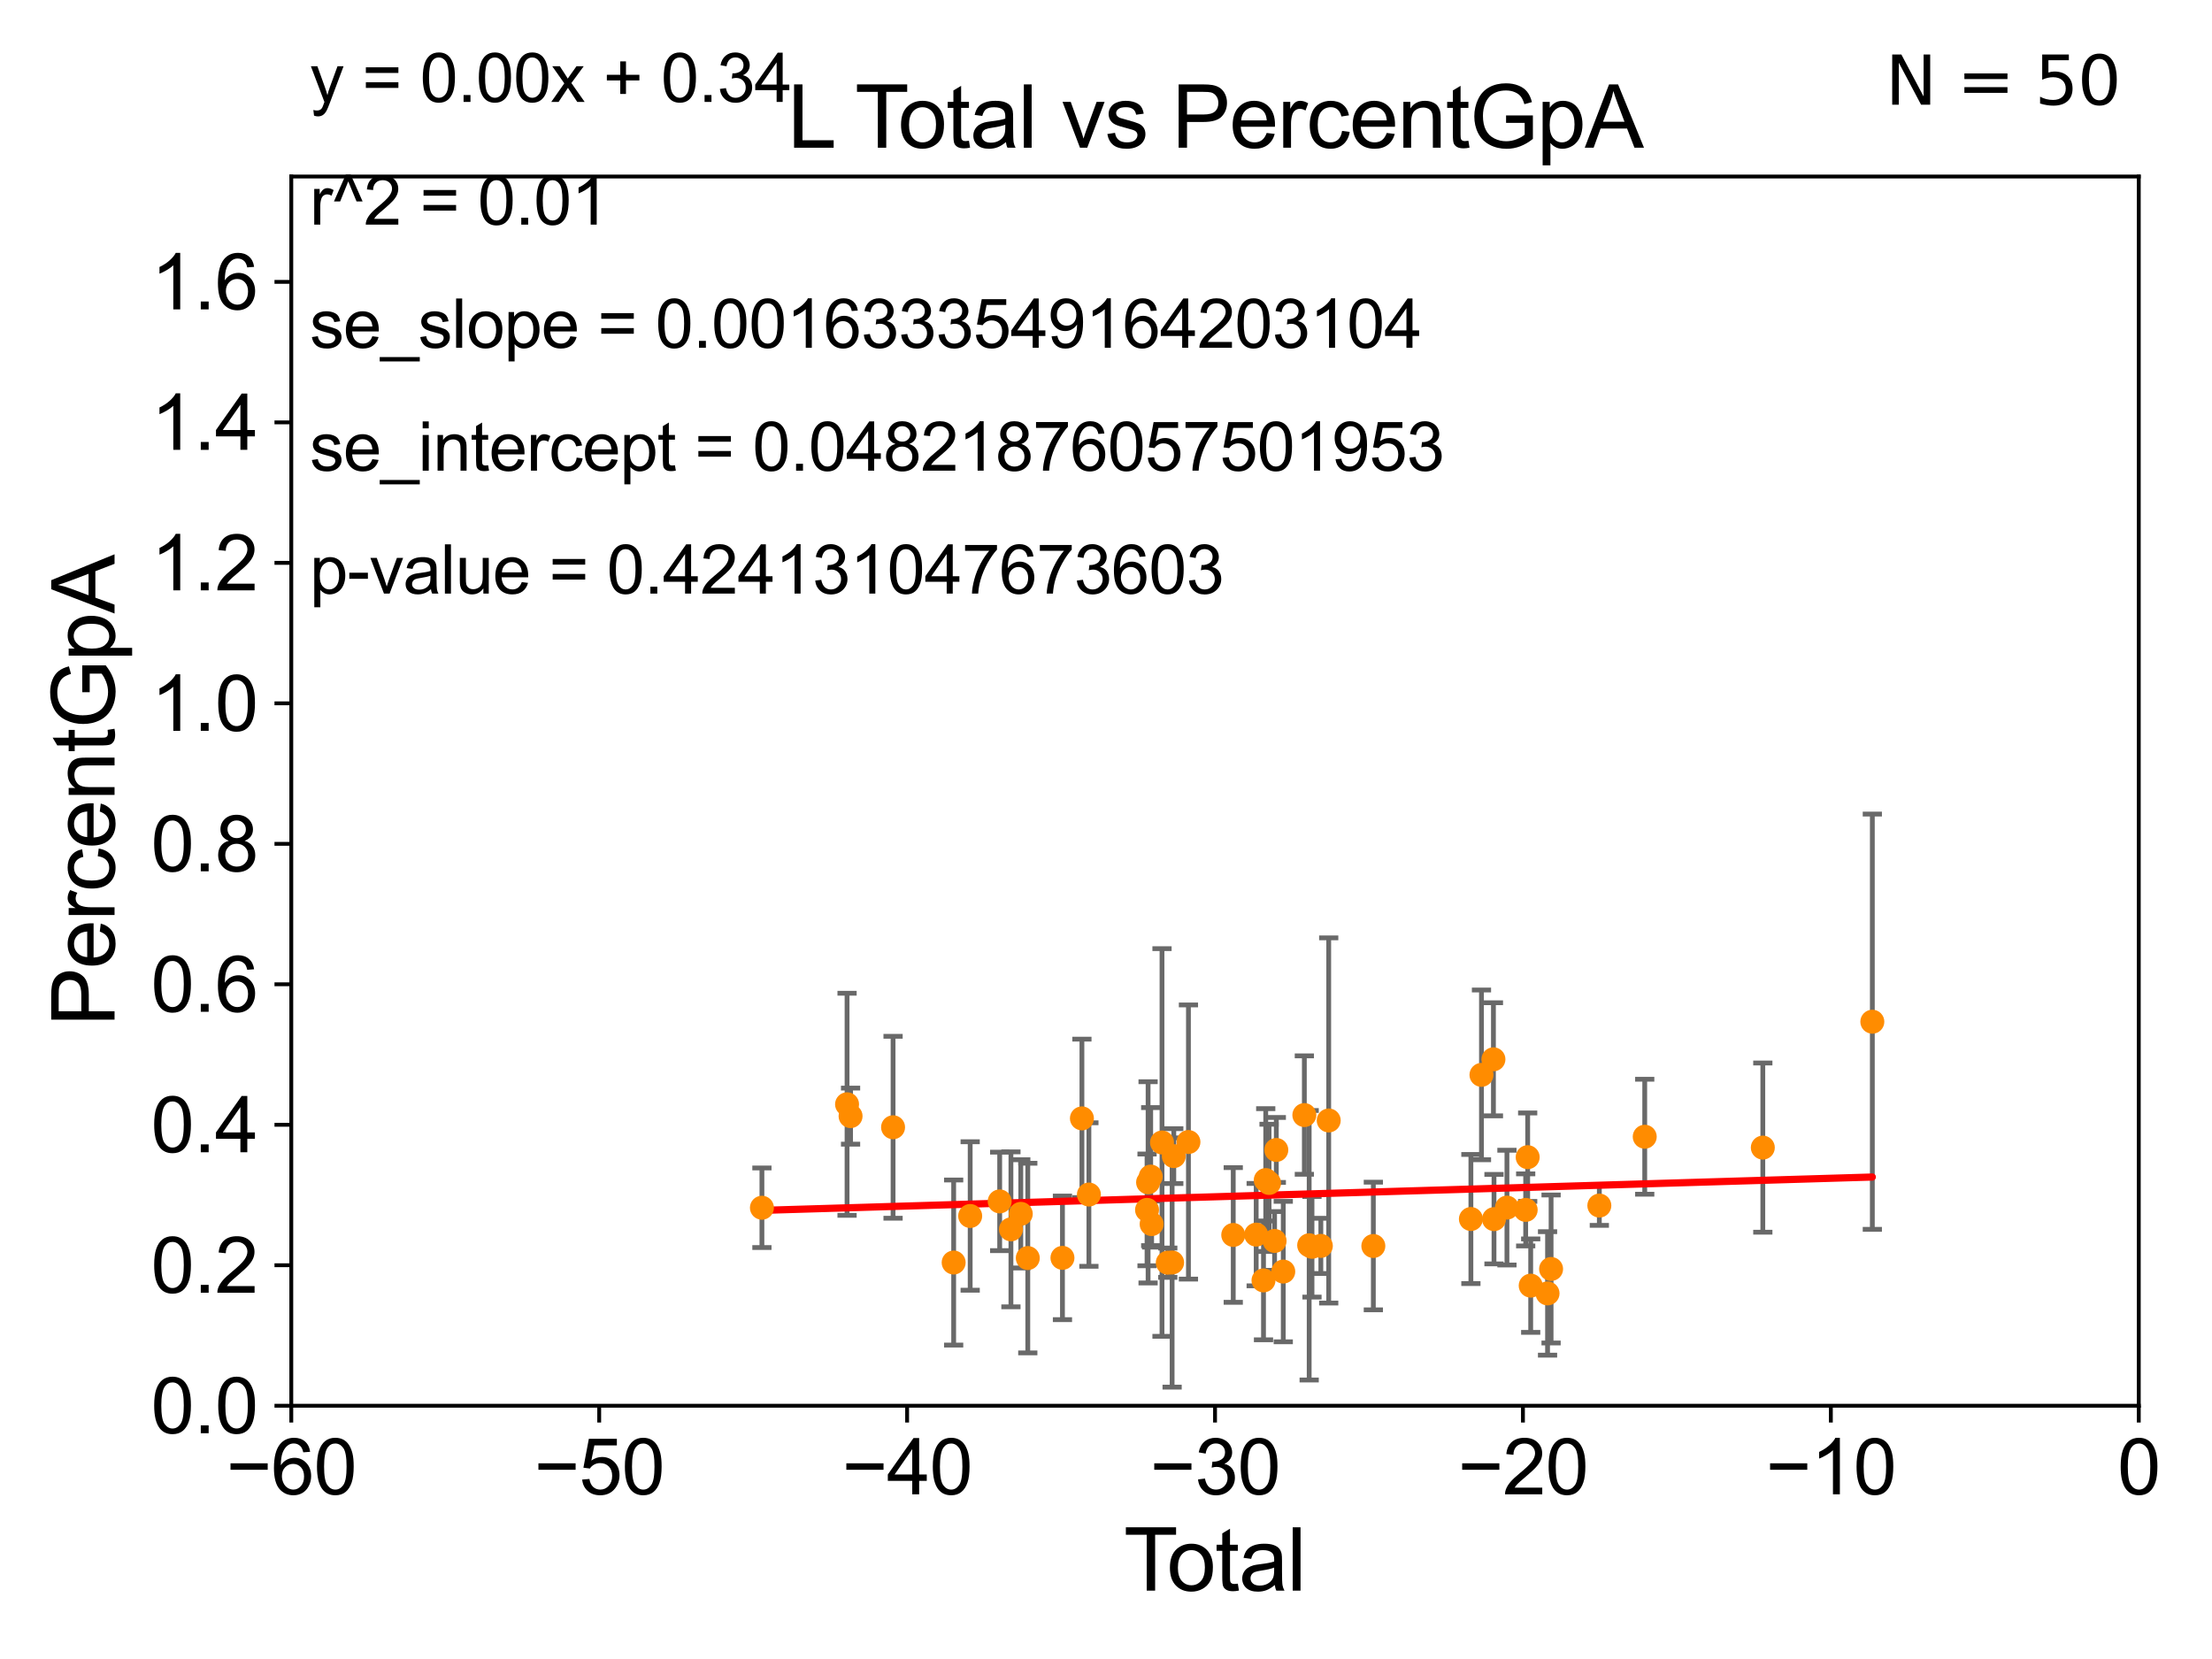 <?xml version="1.0" encoding="utf-8" standalone="no"?>
<!DOCTYPE svg PUBLIC "-//W3C//DTD SVG 1.1//EN"
  "http://www.w3.org/Graphics/SVG/1.1/DTD/svg11.dtd">
<svg xmlns:xlink="http://www.w3.org/1999/xlink" width="460.8pt" height="345.6pt" viewBox="0 0 460.8 345.6" xmlns="http://www.w3.org/2000/svg" version="1.1">
 <defs>
  <style type="text/css">*{stroke-linejoin: round; stroke-linecap: butt}</style>
 </defs>
 <g id="figure_1">
  <g id="patch_1">
   <path d="M 0 345.6 
L 460.8 345.6 
L 460.8 0 
L 0 0 
z
" style="fill: #ffffff"/>
  </g>
  <g id="axes_1">
   <g id="patch_2">
    <path d="M 60.68 292.84 
L 445.545 292.84 
L 445.545 36.775 
L 60.68 36.775 
z
" style="fill: #ffffff"/>
   </g>
   <g id="PathCollection_1">
    <defs>
     <path id="m7f536cb948" d="M 0 1.118 
C 0.297 1.118 0.581 1 0.791 0.791 
C 1 0.581 1.118 0.297 1.118 0 
C 1.118 -0.297 1 -0.581 0.791 -0.791 
C 0.581 -1 0.297 -1.118 0 -1.118 
C -0.297 -1.118 -0.581 -1 -0.791 -0.791 
C -1 -0.581 -1.118 -0.297 -1.118 0 
C -1.118 0.297 -1 0.581 -0.791 0.791 
C -0.581 1 -0.297 1.118 0 1.118 
z
" style="stroke: #ff8c00"/>
    </defs>
    <g clip-path="url(#pfec10fe29f)">
     <use xlink:href="#m7f536cb948" x="286.092" y="259.567" style="fill: #ff8c00; stroke: #ff8c00"/>
     <use xlink:href="#m7f536cb948" x="317.828" y="252.045" style="fill: #ff8c00; stroke: #ff8c00"/>
     <use xlink:href="#m7f536cb948" x="308.618" y="223.915" style="fill: #ff8c00; stroke: #ff8c00"/>
     <use xlink:href="#m7f536cb948" x="311.11" y="220.673" style="fill: #ff8c00; stroke: #ff8c00"/>
     <use xlink:href="#m7f536cb948" x="311.227" y="253.967" style="fill: #ff8c00; stroke: #ff8c00"/>
     <use xlink:href="#m7f536cb948" x="313.923" y="251.568" style="fill: #ff8c00; stroke: #ff8c00"/>
     <use xlink:href="#m7f536cb948" x="318.243" y="241.061" style="fill: #ff8c00; stroke: #ff8c00"/>
     <use xlink:href="#m7f536cb948" x="318.873" y="267.823" style="fill: #ff8c00; stroke: #ff8c00"/>
     <use xlink:href="#m7f536cb948" x="322.384" y="269.441" style="fill: #ff8c00; stroke: #ff8c00"/>
     <use xlink:href="#m7f536cb948" x="323.12" y="264.352" style="fill: #ff8c00; stroke: #ff8c00"/>
     <use xlink:href="#m7f536cb948" x="333.171" y="251.144" style="fill: #ff8c00; stroke: #ff8c00"/>
     <use xlink:href="#m7f536cb948" x="342.627" y="236.801" style="fill: #ff8c00; stroke: #ff8c00"/>
     <use xlink:href="#m7f536cb948" x="367.227" y="239.066" style="fill: #ff8c00; stroke: #ff8c00"/>
     <use xlink:href="#m7f536cb948" x="306.415" y="253.941" style="fill: #ff8c00; stroke: #ff8c00"/>
     <use xlink:href="#m7f536cb948" x="276.796" y="233.413" style="fill: #ff8c00; stroke: #ff8c00"/>
     <use xlink:href="#m7f536cb948" x="390.041" y="212.841" style="fill: #ff8c00; stroke: #ff8c00"/>
     <use xlink:href="#m7f536cb948" x="221.329" y="262.035" style="fill: #ff8c00; stroke: #ff8c00"/>
     <use xlink:href="#m7f536cb948" x="186.042" y="234.829" style="fill: #ff8c00; stroke: #ff8c00"/>
     <use xlink:href="#m7f536cb948" x="265.879" y="239.556" style="fill: #ff8c00; stroke: #ff8c00"/>
     <use xlink:href="#m7f536cb948" x="264.369" y="246.435" style="fill: #ff8c00; stroke: #ff8c00"/>
     <use xlink:href="#m7f536cb948" x="198.665" y="263.007" style="fill: #ff8c00; stroke: #ff8c00"/>
     <use xlink:href="#m7f536cb948" x="263.676" y="245.828" style="fill: #ff8c00; stroke: #ff8c00"/>
     <use xlink:href="#m7f536cb948" x="202.106" y="253.312" style="fill: #ff8c00; stroke: #ff8c00"/>
     <use xlink:href="#m7f536cb948" x="263.211" y="266.729" style="fill: #ff8c00; stroke: #ff8c00"/>
     <use xlink:href="#m7f536cb948" x="261.687" y="257.195" style="fill: #ff8c00; stroke: #ff8c00"/>
     <use xlink:href="#m7f536cb948" x="239.712" y="245.109" style="fill: #ff8c00; stroke: #ff8c00"/>
     <use xlink:href="#m7f536cb948" x="208.253" y="250.274" style="fill: #ff8c00; stroke: #ff8c00"/>
     <use xlink:href="#m7f536cb948" x="212.648" y="252.869" style="fill: #ff8c00; stroke: #ff8c00"/>
     <use xlink:href="#m7f536cb948" x="239.906" y="255" style="fill: #ff8c00; stroke: #ff8c00"/>
     <use xlink:href="#m7f536cb948" x="242.067" y="237.999" style="fill: #ff8c00; stroke: #ff8c00"/>
     <use xlink:href="#m7f536cb948" x="247.574" y="237.902" style="fill: #ff8c00; stroke: #ff8c00"/>
     <use xlink:href="#m7f536cb948" x="210.596" y="256.094" style="fill: #ff8c00; stroke: #ff8c00"/>
     <use xlink:href="#m7f536cb948" x="243.27" y="263.043" style="fill: #ff8c00; stroke: #ff8c00"/>
     <use xlink:href="#m7f536cb948" x="244.52" y="240.841" style="fill: #ff8c00; stroke: #ff8c00"/>
     <use xlink:href="#m7f536cb948" x="244.174" y="263.003" style="fill: #ff8c00; stroke: #ff8c00"/>
     <use xlink:href="#m7f536cb948" x="256.909" y="257.264" style="fill: #ff8c00; stroke: #ff8c00"/>
     <use xlink:href="#m7f536cb948" x="239.168" y="246.304" style="fill: #ff8c00; stroke: #ff8c00"/>
     <use xlink:href="#m7f536cb948" x="265.519" y="258.511" style="fill: #ff8c00; stroke: #ff8c00"/>
     <use xlink:href="#m7f536cb948" x="271.72" y="232.291" style="fill: #ff8c00; stroke: #ff8c00"/>
     <use xlink:href="#m7f536cb948" x="225.383" y="232.979" style="fill: #ff8c00; stroke: #ff8c00"/>
     <use xlink:href="#m7f536cb948" x="226.838" y="248.845" style="fill: #ff8c00; stroke: #ff8c00"/>
     <use xlink:href="#m7f536cb948" x="273.312" y="259.734" style="fill: #ff8c00; stroke: #ff8c00"/>
     <use xlink:href="#m7f536cb948" x="176.457" y="230.042" style="fill: #ff8c00; stroke: #ff8c00"/>
     <use xlink:href="#m7f536cb948" x="238.95" y="252.041" style="fill: #ff8c00; stroke: #ff8c00"/>
     <use xlink:href="#m7f536cb948" x="272.725" y="259.41" style="fill: #ff8c00; stroke: #ff8c00"/>
     <use xlink:href="#m7f536cb948" x="158.722" y="251.594" style="fill: #ff8c00; stroke: #ff8c00"/>
     <use xlink:href="#m7f536cb948" x="177.19" y="232.508" style="fill: #ff8c00; stroke: #ff8c00"/>
     <use xlink:href="#m7f536cb948" x="275.156" y="259.543" style="fill: #ff8c00; stroke: #ff8c00"/>
     <use xlink:href="#m7f536cb948" x="267.327" y="264.89" style="fill: #ff8c00; stroke: #ff8c00"/>
     <use xlink:href="#m7f536cb948" x="214.108" y="262.075" style="fill: #ff8c00; stroke: #ff8c00"/>
    </g>
   </g>
   <g id="matplotlib.axis_1">
    <g id="xtick_1">
     <g id="line2d_1">
      <defs>
       <path id="m68ec81856e" d="M 0 0 
L 0 3.5 
" style="stroke: #000000; stroke-width: 0.8"/>
      </defs>
      <g>
       <use xlink:href="#m68ec81856e" x="60.68" y="292.84" style="stroke: #000000; stroke-width: 0.8"/>
      </g>
     </g>
     <g id="text_1">
      <!-- −60 -->
      <g transform="translate(47.11 311.293)scale(0.16 -0.16)">
       <defs>
        <path id="ArialMT-2212" d="M 3381 1997 
L 356 1997 
L 356 2522 
L 3381 2522 
L 3381 1997 
z
" transform="scale(0.016)"/>
        <path id="ArialMT-36" d="M 3184 3459 
L 2625 3416 
Q 2550 3747 2413 3897 
Q 2184 4138 1850 4138 
Q 1581 4138 1378 3988 
Q 1113 3794 959 3422 
Q 806 3050 800 2363 
Q 1003 2672 1297 2822 
Q 1591 2972 1913 2972 
Q 2475 2972 2870 2558 
Q 3266 2144 3266 1488 
Q 3266 1056 3080 686 
Q 2894 316 2569 119 
Q 2244 -78 1831 -78 
Q 1128 -78 684 439 
Q 241 956 241 2144 
Q 241 3472 731 4075 
Q 1159 4600 1884 4600 
Q 2425 4600 2770 4297 
Q 3116 3994 3184 3459 
z
M 888 1484 
Q 888 1194 1011 928 
Q 1134 663 1356 523 
Q 1578 384 1822 384 
Q 2178 384 2434 671 
Q 2691 959 2691 1453 
Q 2691 1928 2437 2201 
Q 2184 2475 1800 2475 
Q 1419 2475 1153 2201 
Q 888 1928 888 1484 
z
" transform="scale(0.016)"/>
        <path id="ArialMT-30" d="M 266 2259 
Q 266 3072 433 3567 
Q 600 4063 929 4331 
Q 1259 4600 1759 4600 
Q 2128 4600 2406 4451 
Q 2684 4303 2865 4023 
Q 3047 3744 3150 3342 
Q 3253 2941 3253 2259 
Q 3253 1453 3087 958 
Q 2922 463 2592 192 
Q 2263 -78 1759 -78 
Q 1097 -78 719 397 
Q 266 969 266 2259 
z
M 844 2259 
Q 844 1131 1108 757 
Q 1372 384 1759 384 
Q 2147 384 2411 759 
Q 2675 1134 2675 2259 
Q 2675 3391 2411 3762 
Q 2147 4134 1753 4134 
Q 1366 4134 1134 3806 
Q 844 3388 844 2259 
z
" transform="scale(0.016)"/>
       </defs>
       <use xlink:href="#ArialMT-2212"/>
       <use xlink:href="#ArialMT-36" x="58.398"/>
       <use xlink:href="#ArialMT-30" x="114.014"/>
      </g>
     </g>
    </g>
    <g id="xtick_2">
     <g id="line2d_2">
      <g>
       <use xlink:href="#m68ec81856e" x="124.824" y="292.84" style="stroke: #000000; stroke-width: 0.8"/>
      </g>
     </g>
     <g id="text_2">
      <!-- −50 -->
      <g transform="translate(111.254 311.293)scale(0.16 -0.16)">
       <defs>
        <path id="ArialMT-35" d="M 266 1200 
L 856 1250 
Q 922 819 1161 601 
Q 1400 384 1738 384 
Q 2144 384 2425 690 
Q 2706 997 2706 1503 
Q 2706 1984 2436 2262 
Q 2166 2541 1728 2541 
Q 1456 2541 1237 2417 
Q 1019 2294 894 2097 
L 366 2166 
L 809 4519 
L 3088 4519 
L 3088 3981 
L 1259 3981 
L 1013 2750 
Q 1425 3038 1878 3038 
Q 2478 3038 2890 2622 
Q 3303 2206 3303 1553 
Q 3303 931 2941 478 
Q 2500 -78 1738 -78 
Q 1113 -78 717 272 
Q 322 622 266 1200 
z
" transform="scale(0.016)"/>
       </defs>
       <use xlink:href="#ArialMT-2212"/>
       <use xlink:href="#ArialMT-35" x="58.398"/>
       <use xlink:href="#ArialMT-30" x="114.014"/>
      </g>
     </g>
    </g>
    <g id="xtick_3">
     <g id="line2d_3">
      <g>
       <use xlink:href="#m68ec81856e" x="188.968" y="292.84" style="stroke: #000000; stroke-width: 0.8"/>
      </g>
     </g>
     <g id="text_3">
      <!-- −40 -->
      <g transform="translate(175.398 311.293)scale(0.16 -0.16)">
       <defs>
        <path id="ArialMT-34" d="M 2069 0 
L 2069 1097 
L 81 1097 
L 81 1613 
L 2172 4581 
L 2631 4581 
L 2631 1613 
L 3250 1613 
L 3250 1097 
L 2631 1097 
L 2631 0 
L 2069 0 
z
M 2069 1613 
L 2069 3678 
L 634 1613 
L 2069 1613 
z
" transform="scale(0.016)"/>
       </defs>
       <use xlink:href="#ArialMT-2212"/>
       <use xlink:href="#ArialMT-34" x="58.398"/>
       <use xlink:href="#ArialMT-30" x="114.014"/>
      </g>
     </g>
    </g>
    <g id="xtick_4">
     <g id="line2d_4">
      <g>
       <use xlink:href="#m68ec81856e" x="253.113" y="292.84" style="stroke: #000000; stroke-width: 0.8"/>
      </g>
     </g>
     <g id="text_4">
      <!-- −30 -->
      <g transform="translate(239.542 311.293)scale(0.16 -0.16)">
       <defs>
        <path id="ArialMT-33" d="M 269 1209 
L 831 1284 
Q 928 806 1161 595 
Q 1394 384 1728 384 
Q 2125 384 2398 659 
Q 2672 934 2672 1341 
Q 2672 1728 2419 1979 
Q 2166 2231 1775 2231 
Q 1616 2231 1378 2169 
L 1441 2663 
Q 1497 2656 1531 2656 
Q 1891 2656 2178 2843 
Q 2466 3031 2466 3422 
Q 2466 3731 2256 3934 
Q 2047 4138 1716 4138 
Q 1388 4138 1169 3931 
Q 950 3725 888 3313 
L 325 3413 
Q 428 3978 793 4289 
Q 1159 4600 1703 4600 
Q 2078 4600 2393 4439 
Q 2709 4278 2876 4000 
Q 3044 3722 3044 3409 
Q 3044 3113 2884 2869 
Q 2725 2625 2413 2481 
Q 2819 2388 3044 2092 
Q 3269 1797 3269 1353 
Q 3269 753 2831 336 
Q 2394 -81 1725 -81 
Q 1122 -81 723 278 
Q 325 638 269 1209 
z
" transform="scale(0.016)"/>
       </defs>
       <use xlink:href="#ArialMT-2212"/>
       <use xlink:href="#ArialMT-33" x="58.398"/>
       <use xlink:href="#ArialMT-30" x="114.014"/>
      </g>
     </g>
    </g>
    <g id="xtick_5">
     <g id="line2d_5">
      <g>
       <use xlink:href="#m68ec81856e" x="317.257" y="292.84" style="stroke: #000000; stroke-width: 0.8"/>
      </g>
     </g>
     <g id="text_5">
      <!-- −20 -->
      <g transform="translate(303.687 311.293)scale(0.16 -0.16)">
       <defs>
        <path id="ArialMT-32" d="M 3222 541 
L 3222 0 
L 194 0 
Q 188 203 259 391 
Q 375 700 629 1000 
Q 884 1300 1366 1694 
Q 2113 2306 2375 2664 
Q 2638 3022 2638 3341 
Q 2638 3675 2398 3904 
Q 2159 4134 1775 4134 
Q 1369 4134 1125 3890 
Q 881 3647 878 3216 
L 300 3275 
Q 359 3922 746 4261 
Q 1134 4600 1788 4600 
Q 2447 4600 2831 4234 
Q 3216 3869 3216 3328 
Q 3216 3053 3103 2787 
Q 2991 2522 2730 2228 
Q 2469 1934 1863 1422 
Q 1356 997 1212 845 
Q 1069 694 975 541 
L 3222 541 
z
" transform="scale(0.016)"/>
       </defs>
       <use xlink:href="#ArialMT-2212"/>
       <use xlink:href="#ArialMT-32" x="58.398"/>
       <use xlink:href="#ArialMT-30" x="114.014"/>
      </g>
     </g>
    </g>
    <g id="xtick_6">
     <g id="line2d_6">
      <g>
       <use xlink:href="#m68ec81856e" x="381.401" y="292.84" style="stroke: #000000; stroke-width: 0.8"/>
      </g>
     </g>
     <g id="text_6">
      <!-- −10 -->
      <g transform="translate(367.831 311.293)scale(0.16 -0.16)">
       <defs>
        <path id="ArialMT-31" d="M 2384 0 
L 1822 0 
L 1822 3584 
Q 1619 3391 1289 3197 
Q 959 3003 697 2906 
L 697 3450 
Q 1169 3672 1522 3987 
Q 1875 4303 2022 4600 
L 2384 4600 
L 2384 0 
z
" transform="scale(0.016)"/>
       </defs>
       <use xlink:href="#ArialMT-2212"/>
       <use xlink:href="#ArialMT-31" x="58.398"/>
       <use xlink:href="#ArialMT-30" x="114.014"/>
      </g>
     </g>
    </g>
    <g id="xtick_7">
     <g id="line2d_7">
      <g>
       <use xlink:href="#m68ec81856e" x="445.545" y="292.84" style="stroke: #000000; stroke-width: 0.8"/>
      </g>
     </g>
     <g id="text_7">
      <!-- 0 -->
      <g transform="translate(441.096 311.293)scale(0.16 -0.16)">
       <use xlink:href="#ArialMT-30"/>
      </g>
     </g>
    </g>
    <g id="text_8">
     <!-- Total -->
     <g transform="translate(234.107 331.357)scale(0.18 -0.18)">
      <defs>
       <path id="ArialMT-54" d="M 1659 0 
L 1659 4041 
L 150 4041 
L 150 4581 
L 3781 4581 
L 3781 4041 
L 2266 4041 
L 2266 0 
L 1659 0 
z
" transform="scale(0.016)"/>
       <path id="ArialMT-6f" d="M 213 1659 
Q 213 2581 725 3025 
Q 1153 3394 1769 3394 
Q 2453 3394 2887 2945 
Q 3322 2497 3322 1706 
Q 3322 1066 3130 698 
Q 2938 331 2570 128 
Q 2203 -75 1769 -75 
Q 1072 -75 642 372 
Q 213 819 213 1659 
z
M 791 1659 
Q 791 1022 1069 705 
Q 1347 388 1769 388 
Q 2188 388 2466 706 
Q 2744 1025 2744 1678 
Q 2744 2294 2464 2611 
Q 2184 2928 1769 2928 
Q 1347 2928 1069 2612 
Q 791 2297 791 1659 
z
" transform="scale(0.016)"/>
       <path id="ArialMT-74" d="M 1650 503 
L 1731 6 
Q 1494 -44 1306 -44 
Q 1000 -44 831 53 
Q 663 150 594 308 
Q 525 466 525 972 
L 525 2881 
L 113 2881 
L 113 3319 
L 525 3319 
L 525 4141 
L 1084 4478 
L 1084 3319 
L 1650 3319 
L 1650 2881 
L 1084 2881 
L 1084 941 
Q 1084 700 1114 631 
Q 1144 563 1211 522 
Q 1278 481 1403 481 
Q 1497 481 1650 503 
z
" transform="scale(0.016)"/>
       <path id="ArialMT-61" d="M 2588 409 
Q 2275 144 1986 34 
Q 1697 -75 1366 -75 
Q 819 -75 525 192 
Q 231 459 231 875 
Q 231 1119 342 1320 
Q 453 1522 633 1644 
Q 813 1766 1038 1828 
Q 1203 1872 1538 1913 
Q 2219 1994 2541 2106 
Q 2544 2222 2544 2253 
Q 2544 2597 2384 2738 
Q 2169 2928 1744 2928 
Q 1347 2928 1158 2789 
Q 969 2650 878 2297 
L 328 2372 
Q 403 2725 575 2942 
Q 747 3159 1072 3276 
Q 1397 3394 1825 3394 
Q 2250 3394 2515 3294 
Q 2781 3194 2906 3042 
Q 3031 2891 3081 2659 
Q 3109 2516 3109 2141 
L 3109 1391 
Q 3109 606 3145 398 
Q 3181 191 3288 0 
L 2700 0 
Q 2613 175 2588 409 
z
M 2541 1666 
Q 2234 1541 1622 1453 
Q 1275 1403 1131 1340 
Q 988 1278 909 1158 
Q 831 1038 831 891 
Q 831 666 1001 516 
Q 1172 366 1500 366 
Q 1825 366 2078 508 
Q 2331 650 2450 897 
Q 2541 1088 2541 1459 
L 2541 1666 
z
" transform="scale(0.016)"/>
       <path id="ArialMT-6c" d="M 409 0 
L 409 4581 
L 972 4581 
L 972 0 
L 409 0 
z
" transform="scale(0.016)"/>
      </defs>
      <use xlink:href="#ArialMT-54"/>
      <use xlink:href="#ArialMT-6f" x="49.959"/>
      <use xlink:href="#ArialMT-74" x="105.574"/>
      <use xlink:href="#ArialMT-61" x="133.357"/>
      <use xlink:href="#ArialMT-6c" x="188.973"/>
     </g>
    </g>
   </g>
   <g id="matplotlib.axis_2">
    <g id="ytick_1">
     <g id="line2d_8">
      <defs>
       <path id="m4b02471bf9" d="M 0 0 
L -3.5 0 
" style="stroke: #000000; stroke-width: 0.8"/>
      </defs>
      <g>
       <use xlink:href="#m4b02471bf9" x="60.68" y="292.84" style="stroke: #000000; stroke-width: 0.8"/>
      </g>
     </g>
     <g id="text_9">
      <!-- 0.0 -->
      <g transform="translate(31.44 298.566)scale(0.16 -0.16)">
       <defs>
        <path id="ArialMT-2e" d="M 581 0 
L 581 641 
L 1222 641 
L 1222 0 
L 581 0 
z
" transform="scale(0.016)"/>
       </defs>
       <use xlink:href="#ArialMT-30"/>
       <use xlink:href="#ArialMT-2e" x="55.615"/>
       <use xlink:href="#ArialMT-30" x="83.398"/>
      </g>
     </g>
    </g>
    <g id="ytick_2">
     <g id="line2d_9">
      <g>
       <use xlink:href="#m4b02471bf9" x="60.68" y="263.575" style="stroke: #000000; stroke-width: 0.8"/>
      </g>
     </g>
     <g id="text_10">
      <!-- 0.2 -->
      <g transform="translate(31.44 269.302)scale(0.16 -0.16)">
       <use xlink:href="#ArialMT-30"/>
       <use xlink:href="#ArialMT-2e" x="55.615"/>
       <use xlink:href="#ArialMT-32" x="83.398"/>
      </g>
     </g>
    </g>
    <g id="ytick_3">
     <g id="line2d_10">
      <g>
       <use xlink:href="#m4b02471bf9" x="60.68" y="234.311" style="stroke: #000000; stroke-width: 0.8"/>
      </g>
     </g>
     <g id="text_11">
      <!-- 0.4 -->
      <g transform="translate(31.44 240.037)scale(0.16 -0.16)">
       <use xlink:href="#ArialMT-30"/>
       <use xlink:href="#ArialMT-2e" x="55.615"/>
       <use xlink:href="#ArialMT-34" x="83.398"/>
      </g>
     </g>
    </g>
    <g id="ytick_4">
     <g id="line2d_11">
      <g>
       <use xlink:href="#m4b02471bf9" x="60.68" y="205.046" style="stroke: #000000; stroke-width: 0.8"/>
      </g>
     </g>
     <g id="text_12">
      <!-- 0.6 -->
      <g transform="translate(31.44 210.772)scale(0.16 -0.16)">
       <use xlink:href="#ArialMT-30"/>
       <use xlink:href="#ArialMT-2e" x="55.615"/>
       <use xlink:href="#ArialMT-36" x="83.398"/>
      </g>
     </g>
    </g>
    <g id="ytick_5">
     <g id="line2d_12">
      <g>
       <use xlink:href="#m4b02471bf9" x="60.68" y="175.782" style="stroke: #000000; stroke-width: 0.8"/>
      </g>
     </g>
     <g id="text_13">
      <!-- 0.8 -->
      <g transform="translate(31.44 181.508)scale(0.16 -0.16)">
       <defs>
        <path id="ArialMT-38" d="M 1131 2484 
Q 781 2613 612 2850 
Q 444 3088 444 3419 
Q 444 3919 803 4259 
Q 1163 4600 1759 4600 
Q 2359 4600 2725 4251 
Q 3091 3903 3091 3403 
Q 3091 3084 2923 2848 
Q 2756 2613 2416 2484 
Q 2838 2347 3058 2040 
Q 3278 1734 3278 1309 
Q 3278 722 2862 322 
Q 2447 -78 1769 -78 
Q 1091 -78 675 323 
Q 259 725 259 1325 
Q 259 1772 486 2073 
Q 713 2375 1131 2484 
z
M 1019 3438 
Q 1019 3113 1228 2906 
Q 1438 2700 1772 2700 
Q 2097 2700 2305 2904 
Q 2513 3109 2513 3406 
Q 2513 3716 2298 3927 
Q 2084 4138 1766 4138 
Q 1444 4138 1231 3931 
Q 1019 3725 1019 3438 
z
M 838 1322 
Q 838 1081 952 856 
Q 1066 631 1291 507 
Q 1516 384 1775 384 
Q 2178 384 2440 643 
Q 2703 903 2703 1303 
Q 2703 1709 2433 1975 
Q 2163 2241 1756 2241 
Q 1359 2241 1098 1978 
Q 838 1716 838 1322 
z
" transform="scale(0.016)"/>
       </defs>
       <use xlink:href="#ArialMT-30"/>
       <use xlink:href="#ArialMT-2e" x="55.615"/>
       <use xlink:href="#ArialMT-38" x="83.398"/>
      </g>
     </g>
    </g>
    <g id="ytick_6">
     <g id="line2d_13">
      <g>
       <use xlink:href="#m4b02471bf9" x="60.68" y="146.517" style="stroke: #000000; stroke-width: 0.8"/>
      </g>
     </g>
     <g id="text_14">
      <!-- 1.0 -->
      <g transform="translate(31.44 152.243)scale(0.16 -0.16)">
       <use xlink:href="#ArialMT-31"/>
       <use xlink:href="#ArialMT-2e" x="55.615"/>
       <use xlink:href="#ArialMT-30" x="83.398"/>
      </g>
     </g>
    </g>
    <g id="ytick_7">
     <g id="line2d_14">
      <g>
       <use xlink:href="#m4b02471bf9" x="60.68" y="117.252" style="stroke: #000000; stroke-width: 0.8"/>
      </g>
     </g>
     <g id="text_15">
      <!-- 1.2 -->
      <g transform="translate(31.44 122.979)scale(0.16 -0.16)">
       <use xlink:href="#ArialMT-31"/>
       <use xlink:href="#ArialMT-2e" x="55.615"/>
       <use xlink:href="#ArialMT-32" x="83.398"/>
      </g>
     </g>
    </g>
    <g id="ytick_8">
     <g id="line2d_15">
      <g>
       <use xlink:href="#m4b02471bf9" x="60.68" y="87.988" style="stroke: #000000; stroke-width: 0.8"/>
      </g>
     </g>
     <g id="text_16">
      <!-- 1.4 -->
      <g transform="translate(31.44 93.714)scale(0.16 -0.16)">
       <use xlink:href="#ArialMT-31"/>
       <use xlink:href="#ArialMT-2e" x="55.615"/>
       <use xlink:href="#ArialMT-34" x="83.398"/>
      </g>
     </g>
    </g>
    <g id="ytick_9">
     <g id="line2d_16">
      <g>
       <use xlink:href="#m4b02471bf9" x="60.68" y="58.723" style="stroke: #000000; stroke-width: 0.8"/>
      </g>
     </g>
     <g id="text_17">
      <!-- 1.6 -->
      <g transform="translate(31.44 64.45)scale(0.16 -0.16)">
       <use xlink:href="#ArialMT-31"/>
       <use xlink:href="#ArialMT-2e" x="55.615"/>
       <use xlink:href="#ArialMT-36" x="83.398"/>
      </g>
     </g>
    </g>
    <g id="text_18">
     <!-- PercentGpA -->
     <g transform="translate(23.863 213.831)rotate(-90)scale(0.18 -0.18)">
      <defs>
       <path id="ArialMT-50" d="M 494 0 
L 494 4581 
L 2222 4581 
Q 2678 4581 2919 4538 
Q 3256 4481 3484 4323 
Q 3713 4166 3852 3881 
Q 3991 3597 3991 3256 
Q 3991 2672 3619 2267 
Q 3247 1863 2275 1863 
L 1100 1863 
L 1100 0 
L 494 0 
z
M 1100 2403 
L 2284 2403 
Q 2872 2403 3119 2622 
Q 3366 2841 3366 3238 
Q 3366 3525 3220 3729 
Q 3075 3934 2838 4000 
Q 2684 4041 2272 4041 
L 1100 4041 
L 1100 2403 
z
" transform="scale(0.016)"/>
       <path id="ArialMT-65" d="M 2694 1069 
L 3275 997 
Q 3138 488 2766 206 
Q 2394 -75 1816 -75 
Q 1088 -75 661 373 
Q 234 822 234 1631 
Q 234 2469 665 2931 
Q 1097 3394 1784 3394 
Q 2450 3394 2872 2941 
Q 3294 2488 3294 1666 
Q 3294 1616 3291 1516 
L 816 1516 
Q 847 969 1125 678 
Q 1403 388 1819 388 
Q 2128 388 2347 550 
Q 2566 713 2694 1069 
z
M 847 1978 
L 2700 1978 
Q 2663 2397 2488 2606 
Q 2219 2931 1791 2931 
Q 1403 2931 1139 2672 
Q 875 2413 847 1978 
z
" transform="scale(0.016)"/>
       <path id="ArialMT-72" d="M 416 0 
L 416 3319 
L 922 3319 
L 922 2816 
Q 1116 3169 1280 3281 
Q 1444 3394 1641 3394 
Q 1925 3394 2219 3213 
L 2025 2691 
Q 1819 2813 1613 2813 
Q 1428 2813 1281 2702 
Q 1134 2591 1072 2394 
Q 978 2094 978 1738 
L 978 0 
L 416 0 
z
" transform="scale(0.016)"/>
       <path id="ArialMT-63" d="M 2588 1216 
L 3141 1144 
Q 3050 572 2676 248 
Q 2303 -75 1759 -75 
Q 1078 -75 664 370 
Q 250 816 250 1647 
Q 250 2184 428 2587 
Q 606 2991 970 3192 
Q 1334 3394 1763 3394 
Q 2303 3394 2647 3120 
Q 2991 2847 3088 2344 
L 2541 2259 
Q 2463 2594 2264 2762 
Q 2066 2931 1784 2931 
Q 1359 2931 1093 2626 
Q 828 2322 828 1663 
Q 828 994 1084 691 
Q 1341 388 1753 388 
Q 2084 388 2306 591 
Q 2528 794 2588 1216 
z
" transform="scale(0.016)"/>
       <path id="ArialMT-6e" d="M 422 0 
L 422 3319 
L 928 3319 
L 928 2847 
Q 1294 3394 1984 3394 
Q 2284 3394 2536 3286 
Q 2788 3178 2913 3003 
Q 3038 2828 3088 2588 
Q 3119 2431 3119 2041 
L 3119 0 
L 2556 0 
L 2556 2019 
Q 2556 2363 2490 2533 
Q 2425 2703 2258 2804 
Q 2091 2906 1866 2906 
Q 1506 2906 1245 2678 
Q 984 2450 984 1813 
L 984 0 
L 422 0 
z
" transform="scale(0.016)"/>
       <path id="ArialMT-47" d="M 2638 1797 
L 2638 2334 
L 4578 2338 
L 4578 638 
Q 4131 281 3656 101 
Q 3181 -78 2681 -78 
Q 2006 -78 1454 211 
Q 903 500 622 1047 
Q 341 1594 341 2269 
Q 341 2938 620 3517 
Q 900 4097 1425 4378 
Q 1950 4659 2634 4659 
Q 3131 4659 3532 4498 
Q 3934 4338 4162 4050 
Q 4391 3763 4509 3300 
L 3963 3150 
Q 3859 3500 3706 3700 
Q 3553 3900 3268 4020 
Q 2984 4141 2638 4141 
Q 2222 4141 1919 4014 
Q 1616 3888 1430 3681 
Q 1244 3475 1141 3228 
Q 966 2803 966 2306 
Q 966 1694 1177 1281 
Q 1388 869 1791 669 
Q 2194 469 2647 469 
Q 3041 469 3416 620 
Q 3791 772 3984 944 
L 3984 1797 
L 2638 1797 
z
" transform="scale(0.016)"/>
       <path id="ArialMT-70" d="M 422 -1272 
L 422 3319 
L 934 3319 
L 934 2888 
Q 1116 3141 1344 3267 
Q 1572 3394 1897 3394 
Q 2322 3394 2647 3175 
Q 2972 2956 3137 2557 
Q 3303 2159 3303 1684 
Q 3303 1175 3120 767 
Q 2938 359 2589 142 
Q 2241 -75 1856 -75 
Q 1575 -75 1351 44 
Q 1128 163 984 344 
L 984 -1272 
L 422 -1272 
z
M 931 1641 
Q 931 1000 1190 694 
Q 1450 388 1819 388 
Q 2194 388 2461 705 
Q 2728 1022 2728 1688 
Q 2728 2322 2467 2637 
Q 2206 2953 1844 2953 
Q 1484 2953 1207 2617 
Q 931 2281 931 1641 
z
" transform="scale(0.016)"/>
       <path id="ArialMT-41" d="M -9 0 
L 1750 4581 
L 2403 4581 
L 4278 0 
L 3588 0 
L 3053 1388 
L 1138 1388 
L 634 0 
L -9 0 
z
M 1313 1881 
L 2866 1881 
L 2388 3150 
Q 2169 3728 2063 4100 
Q 1975 3659 1816 3225 
L 1313 1881 
z
" transform="scale(0.016)"/>
      </defs>
      <use xlink:href="#ArialMT-50"/>
      <use xlink:href="#ArialMT-65" x="66.699"/>
      <use xlink:href="#ArialMT-72" x="122.314"/>
      <use xlink:href="#ArialMT-63" x="155.615"/>
      <use xlink:href="#ArialMT-65" x="205.615"/>
      <use xlink:href="#ArialMT-6e" x="261.23"/>
      <use xlink:href="#ArialMT-74" x="316.846"/>
      <use xlink:href="#ArialMT-47" x="344.629"/>
      <use xlink:href="#ArialMT-70" x="422.412"/>
      <use xlink:href="#ArialMT-41" x="478.027"/>
     </g>
    </g>
   </g>
   <g id="LineCollection_1">
    <path d="M 286.092 272.864 
L 286.092 246.271 
" clip-path="url(#pfec10fe29f)" style="fill: none; stroke: #696969"/>
    <path d="M 317.828 259.556 
L 317.828 244.534 
" clip-path="url(#pfec10fe29f)" style="fill: none; stroke: #696969"/>
    <path d="M 308.618 241.594 
L 308.618 206.236 
" clip-path="url(#pfec10fe29f)" style="fill: none; stroke: #696969"/>
    <path d="M 311.11 232.452 
L 311.11 208.893 
" clip-path="url(#pfec10fe29f)" style="fill: none; stroke: #696969"/>
    <path d="M 311.227 263.286 
L 311.227 244.648 
" clip-path="url(#pfec10fe29f)" style="fill: none; stroke: #696969"/>
    <path d="M 313.923 263.519 
L 313.923 239.616 
" clip-path="url(#pfec10fe29f)" style="fill: none; stroke: #696969"/>
    <path d="M 318.243 250.273 
L 318.243 231.849 
" clip-path="url(#pfec10fe29f)" style="fill: none; stroke: #696969"/>
    <path d="M 318.873 277.554 
L 318.873 258.093 
" clip-path="url(#pfec10fe29f)" style="fill: none; stroke: #696969"/>
    <path d="M 322.384 282.303 
L 322.384 256.578 
" clip-path="url(#pfec10fe29f)" style="fill: none; stroke: #696969"/>
    <path d="M 323.12 279.767 
L 323.12 248.938 
" clip-path="url(#pfec10fe29f)" style="fill: none; stroke: #696969"/>
    <path d="M 333.171 255.268 
L 333.171 247.021 
" clip-path="url(#pfec10fe29f)" style="fill: none; stroke: #696969"/>
    <path d="M 342.627 248.777 
L 342.627 224.825 
" clip-path="url(#pfec10fe29f)" style="fill: none; stroke: #696969"/>
    <path d="M 367.227 256.69 
L 367.227 221.441 
" clip-path="url(#pfec10fe29f)" style="fill: none; stroke: #696969"/>
    <path d="M 306.415 267.385 
L 306.415 240.497 
" clip-path="url(#pfec10fe29f)" style="fill: none; stroke: #696969"/>
    <path d="M 276.796 271.451 
L 276.796 195.376 
" clip-path="url(#pfec10fe29f)" style="fill: none; stroke: #696969"/>
    <path d="M 390.041 256.096 
L 390.041 169.585 
" clip-path="url(#pfec10fe29f)" style="fill: none; stroke: #696969"/>
    <path d="M 221.329 274.907 
L 221.329 249.164 
" clip-path="url(#pfec10fe29f)" style="fill: none; stroke: #696969"/>
    <path d="M 186.042 253.778 
L 186.042 215.881 
" clip-path="url(#pfec10fe29f)" style="fill: none; stroke: #696969"/>
    <path d="M 265.879 246.322 
L 265.879 232.79 
" clip-path="url(#pfec10fe29f)" style="fill: none; stroke: #696969"/>
    <path d="M 264.369 258.675 
L 264.369 234.195 
" clip-path="url(#pfec10fe29f)" style="fill: none; stroke: #696969"/>
    <path d="M 198.665 280.203 
L 198.665 245.812 
" clip-path="url(#pfec10fe29f)" style="fill: none; stroke: #696969"/>
    <path d="M 263.676 260.704 
L 263.676 230.953 
" clip-path="url(#pfec10fe29f)" style="fill: none; stroke: #696969"/>
    <path d="M 202.106 268.777 
L 202.106 237.846 
" clip-path="url(#pfec10fe29f)" style="fill: none; stroke: #696969"/>
    <path d="M 263.211 279.104 
L 263.211 254.354 
" clip-path="url(#pfec10fe29f)" style="fill: none; stroke: #696969"/>
    <path d="M 261.687 267.856 
L 261.687 246.534 
" clip-path="url(#pfec10fe29f)" style="fill: none; stroke: #696969"/>
    <path d="M 239.712 259.484 
L 239.712 230.733 
" clip-path="url(#pfec10fe29f)" style="fill: none; stroke: #696969"/>
    <path d="M 208.253 260.531 
L 208.253 240.018 
" clip-path="url(#pfec10fe29f)" style="fill: none; stroke: #696969"/>
    <path d="M 212.648 264.144 
L 212.648 241.594 
" clip-path="url(#pfec10fe29f)" style="fill: none; stroke: #696969"/>
    <path d="M 239.906 259.798 
L 239.906 250.201 
" clip-path="url(#pfec10fe29f)" style="fill: none; stroke: #696969"/>
    <path d="M 242.067 278.378 
L 242.067 197.62 
" clip-path="url(#pfec10fe29f)" style="fill: none; stroke: #696969"/>
    <path d="M 247.574 266.457 
L 247.574 209.348 
" clip-path="url(#pfec10fe29f)" style="fill: none; stroke: #696969"/>
    <path d="M 210.596 272.236 
L 210.596 239.952 
" clip-path="url(#pfec10fe29f)" style="fill: none; stroke: #696969"/>
    <path d="M 243.27 266.095 
L 243.27 259.991 
" clip-path="url(#pfec10fe29f)" style="fill: none; stroke: #696969"/>
    <path d="M 244.52 246.554 
L 244.52 235.127 
" clip-path="url(#pfec10fe29f)" style="fill: none; stroke: #696969"/>
    <path d="M 244.174 288.965 
L 244.174 237.042 
" clip-path="url(#pfec10fe29f)" style="fill: none; stroke: #696969"/>
    <path d="M 256.909 271.295 
L 256.909 243.234 
" clip-path="url(#pfec10fe29f)" style="fill: none; stroke: #696969"/>
    <path d="M 239.168 267.265 
L 239.168 225.344 
" clip-path="url(#pfec10fe29f)" style="fill: none; stroke: #696969"/>
    <path d="M 265.519 264.631 
L 265.519 252.392 
" clip-path="url(#pfec10fe29f)" style="fill: none; stroke: #696969"/>
    <path d="M 271.72 244.625 
L 271.72 219.956 
" clip-path="url(#pfec10fe29f)" style="fill: none; stroke: #696969"/>
    <path d="M 225.383 249.483 
L 225.383 216.475 
" clip-path="url(#pfec10fe29f)" style="fill: none; stroke: #696969"/>
    <path d="M 226.838 263.794 
L 226.838 233.897 
" clip-path="url(#pfec10fe29f)" style="fill: none; stroke: #696969"/>
    <path d="M 273.312 270.211 
L 273.312 249.257 
" clip-path="url(#pfec10fe29f)" style="fill: none; stroke: #696969"/>
    <path d="M 176.457 253.172 
L 176.457 206.911 
" clip-path="url(#pfec10fe29f)" style="fill: none; stroke: #696969"/>
    <path d="M 238.95 263.68 
L 238.95 240.402 
" clip-path="url(#pfec10fe29f)" style="fill: none; stroke: #696969"/>
    <path d="M 272.725 287.476 
L 272.725 231.343 
" clip-path="url(#pfec10fe29f)" style="fill: none; stroke: #696969"/>
    <path d="M 158.722 259.884 
L 158.722 243.305 
" clip-path="url(#pfec10fe29f)" style="fill: none; stroke: #696969"/>
    <path d="M 177.19 238.349 
L 177.19 226.668 
" clip-path="url(#pfec10fe29f)" style="fill: none; stroke: #696969"/>
    <path d="M 275.156 265.293 
L 275.156 253.793 
" clip-path="url(#pfec10fe29f)" style="fill: none; stroke: #696969"/>
    <path d="M 267.327 279.519 
L 267.327 250.26 
" clip-path="url(#pfec10fe29f)" style="fill: none; stroke: #696969"/>
    <path d="M 214.108 281.829 
L 214.108 242.322 
" clip-path="url(#pfec10fe29f)" style="fill: none; stroke: #696969"/>
   </g>
   <g id="line2d_17">
    <defs>
     <path id="m377f904417" d="M 2 0 
L -2 -0 
" style="stroke: #696969"/>
    </defs>
    <g clip-path="url(#pfec10fe29f)">
     <use xlink:href="#m377f904417" x="286.092" y="272.864" style="fill: #696969; stroke: #696969"/>
     <use xlink:href="#m377f904417" x="317.828" y="259.556" style="fill: #696969; stroke: #696969"/>
     <use xlink:href="#m377f904417" x="308.618" y="241.594" style="fill: #696969; stroke: #696969"/>
     <use xlink:href="#m377f904417" x="311.11" y="232.452" style="fill: #696969; stroke: #696969"/>
     <use xlink:href="#m377f904417" x="311.227" y="263.286" style="fill: #696969; stroke: #696969"/>
     <use xlink:href="#m377f904417" x="313.923" y="263.519" style="fill: #696969; stroke: #696969"/>
     <use xlink:href="#m377f904417" x="318.243" y="250.273" style="fill: #696969; stroke: #696969"/>
     <use xlink:href="#m377f904417" x="318.873" y="277.554" style="fill: #696969; stroke: #696969"/>
     <use xlink:href="#m377f904417" x="322.384" y="282.303" style="fill: #696969; stroke: #696969"/>
     <use xlink:href="#m377f904417" x="323.12" y="279.767" style="fill: #696969; stroke: #696969"/>
     <use xlink:href="#m377f904417" x="333.171" y="255.268" style="fill: #696969; stroke: #696969"/>
     <use xlink:href="#m377f904417" x="342.627" y="248.777" style="fill: #696969; stroke: #696969"/>
     <use xlink:href="#m377f904417" x="367.227" y="256.69" style="fill: #696969; stroke: #696969"/>
     <use xlink:href="#m377f904417" x="306.415" y="267.385" style="fill: #696969; stroke: #696969"/>
     <use xlink:href="#m377f904417" x="276.796" y="271.451" style="fill: #696969; stroke: #696969"/>
     <use xlink:href="#m377f904417" x="390.041" y="256.096" style="fill: #696969; stroke: #696969"/>
     <use xlink:href="#m377f904417" x="221.329" y="274.907" style="fill: #696969; stroke: #696969"/>
     <use xlink:href="#m377f904417" x="186.042" y="253.778" style="fill: #696969; stroke: #696969"/>
     <use xlink:href="#m377f904417" x="265.879" y="246.322" style="fill: #696969; stroke: #696969"/>
     <use xlink:href="#m377f904417" x="264.369" y="258.675" style="fill: #696969; stroke: #696969"/>
     <use xlink:href="#m377f904417" x="198.665" y="280.203" style="fill: #696969; stroke: #696969"/>
     <use xlink:href="#m377f904417" x="263.676" y="260.704" style="fill: #696969; stroke: #696969"/>
     <use xlink:href="#m377f904417" x="202.106" y="268.777" style="fill: #696969; stroke: #696969"/>
     <use xlink:href="#m377f904417" x="263.211" y="279.104" style="fill: #696969; stroke: #696969"/>
     <use xlink:href="#m377f904417" x="261.687" y="267.856" style="fill: #696969; stroke: #696969"/>
     <use xlink:href="#m377f904417" x="239.712" y="259.484" style="fill: #696969; stroke: #696969"/>
     <use xlink:href="#m377f904417" x="208.253" y="260.531" style="fill: #696969; stroke: #696969"/>
     <use xlink:href="#m377f904417" x="212.648" y="264.144" style="fill: #696969; stroke: #696969"/>
     <use xlink:href="#m377f904417" x="239.906" y="259.798" style="fill: #696969; stroke: #696969"/>
     <use xlink:href="#m377f904417" x="242.067" y="278.378" style="fill: #696969; stroke: #696969"/>
     <use xlink:href="#m377f904417" x="247.574" y="266.457" style="fill: #696969; stroke: #696969"/>
     <use xlink:href="#m377f904417" x="210.596" y="272.236" style="fill: #696969; stroke: #696969"/>
     <use xlink:href="#m377f904417" x="243.27" y="266.095" style="fill: #696969; stroke: #696969"/>
     <use xlink:href="#m377f904417" x="244.52" y="246.554" style="fill: #696969; stroke: #696969"/>
     <use xlink:href="#m377f904417" x="244.174" y="288.965" style="fill: #696969; stroke: #696969"/>
     <use xlink:href="#m377f904417" x="256.909" y="271.295" style="fill: #696969; stroke: #696969"/>
     <use xlink:href="#m377f904417" x="239.168" y="267.265" style="fill: #696969; stroke: #696969"/>
     <use xlink:href="#m377f904417" x="265.519" y="264.631" style="fill: #696969; stroke: #696969"/>
     <use xlink:href="#m377f904417" x="271.72" y="244.625" style="fill: #696969; stroke: #696969"/>
     <use xlink:href="#m377f904417" x="225.383" y="249.483" style="fill: #696969; stroke: #696969"/>
     <use xlink:href="#m377f904417" x="226.838" y="263.794" style="fill: #696969; stroke: #696969"/>
     <use xlink:href="#m377f904417" x="273.312" y="270.211" style="fill: #696969; stroke: #696969"/>
     <use xlink:href="#m377f904417" x="176.457" y="253.172" style="fill: #696969; stroke: #696969"/>
     <use xlink:href="#m377f904417" x="238.95" y="263.68" style="fill: #696969; stroke: #696969"/>
     <use xlink:href="#m377f904417" x="272.725" y="287.476" style="fill: #696969; stroke: #696969"/>
     <use xlink:href="#m377f904417" x="158.722" y="259.884" style="fill: #696969; stroke: #696969"/>
     <use xlink:href="#m377f904417" x="177.19" y="238.349" style="fill: #696969; stroke: #696969"/>
     <use xlink:href="#m377f904417" x="275.156" y="265.293" style="fill: #696969; stroke: #696969"/>
     <use xlink:href="#m377f904417" x="267.327" y="279.519" style="fill: #696969; stroke: #696969"/>
     <use xlink:href="#m377f904417" x="214.108" y="281.829" style="fill: #696969; stroke: #696969"/>
    </g>
   </g>
   <g id="line2d_18">
    <g clip-path="url(#pfec10fe29f)">
     <use xlink:href="#m377f904417" x="286.092" y="246.271" style="fill: #696969; stroke: #696969"/>
     <use xlink:href="#m377f904417" x="317.828" y="244.534" style="fill: #696969; stroke: #696969"/>
     <use xlink:href="#m377f904417" x="308.618" y="206.236" style="fill: #696969; stroke: #696969"/>
     <use xlink:href="#m377f904417" x="311.11" y="208.893" style="fill: #696969; stroke: #696969"/>
     <use xlink:href="#m377f904417" x="311.227" y="244.648" style="fill: #696969; stroke: #696969"/>
     <use xlink:href="#m377f904417" x="313.923" y="239.616" style="fill: #696969; stroke: #696969"/>
     <use xlink:href="#m377f904417" x="318.243" y="231.849" style="fill: #696969; stroke: #696969"/>
     <use xlink:href="#m377f904417" x="318.873" y="258.093" style="fill: #696969; stroke: #696969"/>
     <use xlink:href="#m377f904417" x="322.384" y="256.578" style="fill: #696969; stroke: #696969"/>
     <use xlink:href="#m377f904417" x="323.12" y="248.938" style="fill: #696969; stroke: #696969"/>
     <use xlink:href="#m377f904417" x="333.171" y="247.021" style="fill: #696969; stroke: #696969"/>
     <use xlink:href="#m377f904417" x="342.627" y="224.825" style="fill: #696969; stroke: #696969"/>
     <use xlink:href="#m377f904417" x="367.227" y="221.441" style="fill: #696969; stroke: #696969"/>
     <use xlink:href="#m377f904417" x="306.415" y="240.497" style="fill: #696969; stroke: #696969"/>
     <use xlink:href="#m377f904417" x="276.796" y="195.376" style="fill: #696969; stroke: #696969"/>
     <use xlink:href="#m377f904417" x="390.041" y="169.585" style="fill: #696969; stroke: #696969"/>
     <use xlink:href="#m377f904417" x="221.329" y="249.164" style="fill: #696969; stroke: #696969"/>
     <use xlink:href="#m377f904417" x="186.042" y="215.881" style="fill: #696969; stroke: #696969"/>
     <use xlink:href="#m377f904417" x="265.879" y="232.79" style="fill: #696969; stroke: #696969"/>
     <use xlink:href="#m377f904417" x="264.369" y="234.195" style="fill: #696969; stroke: #696969"/>
     <use xlink:href="#m377f904417" x="198.665" y="245.812" style="fill: #696969; stroke: #696969"/>
     <use xlink:href="#m377f904417" x="263.676" y="230.953" style="fill: #696969; stroke: #696969"/>
     <use xlink:href="#m377f904417" x="202.106" y="237.846" style="fill: #696969; stroke: #696969"/>
     <use xlink:href="#m377f904417" x="263.211" y="254.354" style="fill: #696969; stroke: #696969"/>
     <use xlink:href="#m377f904417" x="261.687" y="246.534" style="fill: #696969; stroke: #696969"/>
     <use xlink:href="#m377f904417" x="239.712" y="230.733" style="fill: #696969; stroke: #696969"/>
     <use xlink:href="#m377f904417" x="208.253" y="240.018" style="fill: #696969; stroke: #696969"/>
     <use xlink:href="#m377f904417" x="212.648" y="241.594" style="fill: #696969; stroke: #696969"/>
     <use xlink:href="#m377f904417" x="239.906" y="250.201" style="fill: #696969; stroke: #696969"/>
     <use xlink:href="#m377f904417" x="242.067" y="197.62" style="fill: #696969; stroke: #696969"/>
     <use xlink:href="#m377f904417" x="247.574" y="209.348" style="fill: #696969; stroke: #696969"/>
     <use xlink:href="#m377f904417" x="210.596" y="239.952" style="fill: #696969; stroke: #696969"/>
     <use xlink:href="#m377f904417" x="243.27" y="259.991" style="fill: #696969; stroke: #696969"/>
     <use xlink:href="#m377f904417" x="244.52" y="235.127" style="fill: #696969; stroke: #696969"/>
     <use xlink:href="#m377f904417" x="244.174" y="237.042" style="fill: #696969; stroke: #696969"/>
     <use xlink:href="#m377f904417" x="256.909" y="243.234" style="fill: #696969; stroke: #696969"/>
     <use xlink:href="#m377f904417" x="239.168" y="225.344" style="fill: #696969; stroke: #696969"/>
     <use xlink:href="#m377f904417" x="265.519" y="252.392" style="fill: #696969; stroke: #696969"/>
     <use xlink:href="#m377f904417" x="271.72" y="219.956" style="fill: #696969; stroke: #696969"/>
     <use xlink:href="#m377f904417" x="225.383" y="216.475" style="fill: #696969; stroke: #696969"/>
     <use xlink:href="#m377f904417" x="226.838" y="233.897" style="fill: #696969; stroke: #696969"/>
     <use xlink:href="#m377f904417" x="273.312" y="249.257" style="fill: #696969; stroke: #696969"/>
     <use xlink:href="#m377f904417" x="176.457" y="206.911" style="fill: #696969; stroke: #696969"/>
     <use xlink:href="#m377f904417" x="238.95" y="240.402" style="fill: #696969; stroke: #696969"/>
     <use xlink:href="#m377f904417" x="272.725" y="231.343" style="fill: #696969; stroke: #696969"/>
     <use xlink:href="#m377f904417" x="158.722" y="243.305" style="fill: #696969; stroke: #696969"/>
     <use xlink:href="#m377f904417" x="177.19" y="226.668" style="fill: #696969; stroke: #696969"/>
     <use xlink:href="#m377f904417" x="275.156" y="253.793" style="fill: #696969; stroke: #696969"/>
     <use xlink:href="#m377f904417" x="267.327" y="250.26" style="fill: #696969; stroke: #696969"/>
     <use xlink:href="#m377f904417" x="214.108" y="242.322" style="fill: #696969; stroke: #696969"/>
    </g>
   </g>
   <g id="line2d_19">
    <path d="M 286.092 248.319 
L 317.828 247.365 
L 308.618 247.642 
L 311.11 247.567 
L 311.227 247.564 
L 313.923 247.483 
L 318.243 247.353 
L 318.873 247.334 
L 322.384 247.229 
L 323.12 247.207 
L 333.171 246.905 
L 342.627 246.621 
L 367.227 245.882 
L 306.415 247.708 
L 276.796 248.598 
L 390.041 245.196 
L 221.329 250.264 
L 186.042 251.324 
L 265.879 248.926 
L 264.369 248.971 
L 198.665 250.945 
L 263.676 248.992 
L 202.106 250.841 
L 263.211 249.006 
L 261.687 249.052 
L 239.712 249.712 
L 208.253 250.657 
L 212.648 250.525 
L 239.906 249.706 
L 242.067 249.641 
L 247.574 249.476 
L 210.596 250.586 
L 243.27 249.605 
L 244.52 249.567 
L 244.174 249.578 
L 256.909 249.195 
L 239.168 249.728 
L 265.519 248.937 
L 271.72 248.75 
L 225.383 250.142 
L 226.838 250.098 
L 273.312 248.703 
L 176.457 251.612 
L 238.95 249.735 
L 272.725 248.72 
L 158.722 252.144 
L 177.19 251.59 
L 275.156 248.647 
L 267.327 248.882 
L 214.108 250.481 
" clip-path="url(#pfec10fe29f)" style="fill: none; stroke: #ff0000; stroke-width: 1.5; stroke-linecap: square"/>
   </g>
   <g id="line2d_20">
    <defs>
     <path id="m3673729938" d="M 0 2 
C 0.53 2 1.039 1.789 1.414 1.414 
C 1.789 1.039 2 0.53 2 0 
C 2 -0.53 1.789 -1.039 1.414 -1.414 
C 1.039 -1.789 0.53 -2 0 -2 
C -0.53 -2 -1.039 -1.789 -1.414 -1.414 
C -1.789 -1.039 -2 -0.53 -2 0 
C -2 0.53 -1.789 1.039 -1.414 1.414 
C -1.039 1.789 -0.53 2 0 2 
z
" style="stroke: #ff8c00"/>
    </defs>
    <g clip-path="url(#pfec10fe29f)">
     <use xlink:href="#m3673729938" x="286.092" y="259.567" style="fill: #ff8c00; stroke: #ff8c00"/>
     <use xlink:href="#m3673729938" x="317.828" y="252.045" style="fill: #ff8c00; stroke: #ff8c00"/>
     <use xlink:href="#m3673729938" x="308.618" y="223.915" style="fill: #ff8c00; stroke: #ff8c00"/>
     <use xlink:href="#m3673729938" x="311.11" y="220.673" style="fill: #ff8c00; stroke: #ff8c00"/>
     <use xlink:href="#m3673729938" x="311.227" y="253.967" style="fill: #ff8c00; stroke: #ff8c00"/>
     <use xlink:href="#m3673729938" x="313.923" y="251.568" style="fill: #ff8c00; stroke: #ff8c00"/>
     <use xlink:href="#m3673729938" x="318.243" y="241.061" style="fill: #ff8c00; stroke: #ff8c00"/>
     <use xlink:href="#m3673729938" x="318.873" y="267.823" style="fill: #ff8c00; stroke: #ff8c00"/>
     <use xlink:href="#m3673729938" x="322.384" y="269.441" style="fill: #ff8c00; stroke: #ff8c00"/>
     <use xlink:href="#m3673729938" x="323.12" y="264.352" style="fill: #ff8c00; stroke: #ff8c00"/>
     <use xlink:href="#m3673729938" x="333.171" y="251.144" style="fill: #ff8c00; stroke: #ff8c00"/>
     <use xlink:href="#m3673729938" x="342.627" y="236.801" style="fill: #ff8c00; stroke: #ff8c00"/>
     <use xlink:href="#m3673729938" x="367.227" y="239.066" style="fill: #ff8c00; stroke: #ff8c00"/>
     <use xlink:href="#m3673729938" x="306.415" y="253.941" style="fill: #ff8c00; stroke: #ff8c00"/>
     <use xlink:href="#m3673729938" x="276.796" y="233.413" style="fill: #ff8c00; stroke: #ff8c00"/>
     <use xlink:href="#m3673729938" x="390.041" y="212.841" style="fill: #ff8c00; stroke: #ff8c00"/>
     <use xlink:href="#m3673729938" x="221.329" y="262.035" style="fill: #ff8c00; stroke: #ff8c00"/>
     <use xlink:href="#m3673729938" x="186.042" y="234.829" style="fill: #ff8c00; stroke: #ff8c00"/>
     <use xlink:href="#m3673729938" x="265.879" y="239.556" style="fill: #ff8c00; stroke: #ff8c00"/>
     <use xlink:href="#m3673729938" x="264.369" y="246.435" style="fill: #ff8c00; stroke: #ff8c00"/>
     <use xlink:href="#m3673729938" x="198.665" y="263.007" style="fill: #ff8c00; stroke: #ff8c00"/>
     <use xlink:href="#m3673729938" x="263.676" y="245.828" style="fill: #ff8c00; stroke: #ff8c00"/>
     <use xlink:href="#m3673729938" x="202.106" y="253.312" style="fill: #ff8c00; stroke: #ff8c00"/>
     <use xlink:href="#m3673729938" x="263.211" y="266.729" style="fill: #ff8c00; stroke: #ff8c00"/>
     <use xlink:href="#m3673729938" x="261.687" y="257.195" style="fill: #ff8c00; stroke: #ff8c00"/>
     <use xlink:href="#m3673729938" x="239.712" y="245.109" style="fill: #ff8c00; stroke: #ff8c00"/>
     <use xlink:href="#m3673729938" x="208.253" y="250.274" style="fill: #ff8c00; stroke: #ff8c00"/>
     <use xlink:href="#m3673729938" x="212.648" y="252.869" style="fill: #ff8c00; stroke: #ff8c00"/>
     <use xlink:href="#m3673729938" x="239.906" y="255" style="fill: #ff8c00; stroke: #ff8c00"/>
     <use xlink:href="#m3673729938" x="242.067" y="237.999" style="fill: #ff8c00; stroke: #ff8c00"/>
     <use xlink:href="#m3673729938" x="247.574" y="237.902" style="fill: #ff8c00; stroke: #ff8c00"/>
     <use xlink:href="#m3673729938" x="210.596" y="256.094" style="fill: #ff8c00; stroke: #ff8c00"/>
     <use xlink:href="#m3673729938" x="243.27" y="263.043" style="fill: #ff8c00; stroke: #ff8c00"/>
     <use xlink:href="#m3673729938" x="244.52" y="240.841" style="fill: #ff8c00; stroke: #ff8c00"/>
     <use xlink:href="#m3673729938" x="244.174" y="263.003" style="fill: #ff8c00; stroke: #ff8c00"/>
     <use xlink:href="#m3673729938" x="256.909" y="257.264" style="fill: #ff8c00; stroke: #ff8c00"/>
     <use xlink:href="#m3673729938" x="239.168" y="246.304" style="fill: #ff8c00; stroke: #ff8c00"/>
     <use xlink:href="#m3673729938" x="265.519" y="258.511" style="fill: #ff8c00; stroke: #ff8c00"/>
     <use xlink:href="#m3673729938" x="271.72" y="232.291" style="fill: #ff8c00; stroke: #ff8c00"/>
     <use xlink:href="#m3673729938" x="225.383" y="232.979" style="fill: #ff8c00; stroke: #ff8c00"/>
     <use xlink:href="#m3673729938" x="226.838" y="248.845" style="fill: #ff8c00; stroke: #ff8c00"/>
     <use xlink:href="#m3673729938" x="273.312" y="259.734" style="fill: #ff8c00; stroke: #ff8c00"/>
     <use xlink:href="#m3673729938" x="176.457" y="230.042" style="fill: #ff8c00; stroke: #ff8c00"/>
     <use xlink:href="#m3673729938" x="238.95" y="252.041" style="fill: #ff8c00; stroke: #ff8c00"/>
     <use xlink:href="#m3673729938" x="272.725" y="259.41" style="fill: #ff8c00; stroke: #ff8c00"/>
     <use xlink:href="#m3673729938" x="158.722" y="251.594" style="fill: #ff8c00; stroke: #ff8c00"/>
     <use xlink:href="#m3673729938" x="177.19" y="232.508" style="fill: #ff8c00; stroke: #ff8c00"/>
     <use xlink:href="#m3673729938" x="275.156" y="259.543" style="fill: #ff8c00; stroke: #ff8c00"/>
     <use xlink:href="#m3673729938" x="267.327" y="264.89" style="fill: #ff8c00; stroke: #ff8c00"/>
     <use xlink:href="#m3673729938" x="214.108" y="262.075" style="fill: #ff8c00; stroke: #ff8c00"/>
    </g>
   </g>
   <g id="patch_3">
    <path d="M 60.68 292.84 
L 60.68 36.775 
" style="fill: none; stroke: #000000; stroke-width: 0.8; stroke-linejoin: miter; stroke-linecap: square"/>
   </g>
   <g id="patch_4">
    <path d="M 445.545 292.84 
L 445.545 36.775 
" style="fill: none; stroke: #000000; stroke-width: 0.8; stroke-linejoin: miter; stroke-linecap: square"/>
   </g>
   <g id="patch_5">
    <path d="M 60.68 292.84 
L 445.545 292.84 
" style="fill: none; stroke: #000000; stroke-width: 0.8; stroke-linejoin: miter; stroke-linecap: square"/>
   </g>
   <g id="patch_6">
    <path d="M 60.68 36.775 
L 445.545 36.775 
" style="fill: none; stroke: #000000; stroke-width: 0.8; stroke-linejoin: miter; stroke-linecap: square"/>
   </g>
   <g id="text_19">
    <!-- N = 50 -->
    <g transform="translate(392.777 21.806)scale(0.14 -0.14)">
     <defs>
      <path id="DejaVuSans-4e" d="M 628 4666 
L 1478 4666 
L 3547 763 
L 3547 4666 
L 4159 4666 
L 4159 0 
L 3309 0 
L 1241 3903 
L 1241 0 
L 628 0 
L 628 4666 
z
" transform="scale(0.016)"/>
      <path id="DejaVuSans-20" transform="scale(0.016)"/>
      <path id="DejaVuSans-3d" d="M 678 2906 
L 4684 2906 
L 4684 2381 
L 678 2381 
L 678 2906 
z
M 678 1631 
L 4684 1631 
L 4684 1100 
L 678 1100 
L 678 1631 
z
" transform="scale(0.016)"/>
      <path id="DejaVuSans-35" d="M 691 4666 
L 3169 4666 
L 3169 4134 
L 1269 4134 
L 1269 2991 
Q 1406 3038 1543 3061 
Q 1681 3084 1819 3084 
Q 2600 3084 3056 2656 
Q 3513 2228 3513 1497 
Q 3513 744 3044 326 
Q 2575 -91 1722 -91 
Q 1428 -91 1123 -41 
Q 819 9 494 109 
L 494 744 
Q 775 591 1075 516 
Q 1375 441 1709 441 
Q 2250 441 2565 725 
Q 2881 1009 2881 1497 
Q 2881 1984 2565 2268 
Q 2250 2553 1709 2553 
Q 1456 2553 1204 2497 
Q 953 2441 691 2322 
L 691 4666 
z
" transform="scale(0.016)"/>
      <path id="DejaVuSans-30" d="M 2034 4250 
Q 1547 4250 1301 3770 
Q 1056 3291 1056 2328 
Q 1056 1369 1301 889 
Q 1547 409 2034 409 
Q 2525 409 2770 889 
Q 3016 1369 3016 2328 
Q 3016 3291 2770 3770 
Q 2525 4250 2034 4250 
z
M 2034 4750 
Q 2819 4750 3233 4129 
Q 3647 3509 3647 2328 
Q 3647 1150 3233 529 
Q 2819 -91 2034 -91 
Q 1250 -91 836 529 
Q 422 1150 422 2328 
Q 422 3509 836 4129 
Q 1250 4750 2034 4750 
z
" transform="scale(0.016)"/>
     </defs>
     <use xlink:href="#DejaVuSans-4e"/>
     <use xlink:href="#DejaVuSans-20" x="74.805"/>
     <use xlink:href="#DejaVuSans-3d" x="106.592"/>
     <use xlink:href="#DejaVuSans-20" x="190.381"/>
     <use xlink:href="#DejaVuSans-35" x="222.168"/>
     <use xlink:href="#DejaVuSans-30" x="285.791"/>
    </g>
   </g>
   <g id="text_20">
    <!-- r^2 = 0.01 -->
    <g transform="translate(64.529 46.796)scale(0.14 -0.14)">
     <defs>
      <path id="ArialMT-5e" d="M 747 2156 
L 169 2156 
L 1272 4659 
L 1725 4659 
L 2834 2156 
L 2269 2156 
L 1497 4022 
L 747 2156 
z
" transform="scale(0.016)"/>
      <path id="ArialMT-20" transform="scale(0.016)"/>
      <path id="ArialMT-3d" d="M 3381 2694 
L 356 2694 
L 356 3219 
L 3381 3219 
L 3381 2694 
z
M 3381 1303 
L 356 1303 
L 356 1828 
L 3381 1828 
L 3381 1303 
z
" transform="scale(0.016)"/>
     </defs>
     <use xlink:href="#ArialMT-72"/>
     <use xlink:href="#ArialMT-5e" x="33.301"/>
     <use xlink:href="#ArialMT-32" x="80.225"/>
     <use xlink:href="#ArialMT-20" x="135.84"/>
     <use xlink:href="#ArialMT-3d" x="163.623"/>
     <use xlink:href="#ArialMT-20" x="222.021"/>
     <use xlink:href="#ArialMT-30" x="249.805"/>
     <use xlink:href="#ArialMT-2e" x="305.42"/>
     <use xlink:href="#ArialMT-30" x="333.203"/>
     <use xlink:href="#ArialMT-31" x="388.818"/>
    </g>
   </g>
   <g id="text_21">
    <!-- y = 0.00x + 0.34 -->
    <g transform="translate(64.529 21.231)scale(0.14 -0.14)">
     <defs>
      <path id="ArialMT-79" d="M 397 -1278 
L 334 -750 
Q 519 -800 656 -800 
Q 844 -800 956 -737 
Q 1069 -675 1141 -563 
Q 1194 -478 1313 -144 
Q 1328 -97 1363 -6 
L 103 3319 
L 709 3319 
L 1400 1397 
Q 1534 1031 1641 628 
Q 1738 1016 1872 1384 
L 2581 3319 
L 3144 3319 
L 1881 -56 
Q 1678 -603 1566 -809 
Q 1416 -1088 1222 -1217 
Q 1028 -1347 759 -1347 
Q 597 -1347 397 -1278 
z
" transform="scale(0.016)"/>
      <path id="ArialMT-78" d="M 47 0 
L 1259 1725 
L 138 3319 
L 841 3319 
L 1350 2541 
Q 1494 2319 1581 2169 
Q 1719 2375 1834 2534 
L 2394 3319 
L 3066 3319 
L 1919 1756 
L 3153 0 
L 2463 0 
L 1781 1031 
L 1600 1309 
L 728 0 
L 47 0 
z
" transform="scale(0.016)"/>
      <path id="ArialMT-2b" d="M 1603 741 
L 1603 1997 
L 356 1997 
L 356 2522 
L 1603 2522 
L 1603 3769 
L 2134 3769 
L 2134 2522 
L 3381 2522 
L 3381 1997 
L 2134 1997 
L 2134 741 
L 1603 741 
z
" transform="scale(0.016)"/>
     </defs>
     <use xlink:href="#ArialMT-79"/>
     <use xlink:href="#ArialMT-20" x="50"/>
     <use xlink:href="#ArialMT-3d" x="77.783"/>
     <use xlink:href="#ArialMT-20" x="136.182"/>
     <use xlink:href="#ArialMT-30" x="163.965"/>
     <use xlink:href="#ArialMT-2e" x="219.58"/>
     <use xlink:href="#ArialMT-30" x="247.363"/>
     <use xlink:href="#ArialMT-30" x="302.979"/>
     <use xlink:href="#ArialMT-78" x="358.594"/>
     <use xlink:href="#ArialMT-20" x="408.594"/>
     <use xlink:href="#ArialMT-2b" x="436.377"/>
     <use xlink:href="#ArialMT-20" x="494.775"/>
     <use xlink:href="#ArialMT-30" x="522.559"/>
     <use xlink:href="#ArialMT-2e" x="578.174"/>
     <use xlink:href="#ArialMT-33" x="605.957"/>
     <use xlink:href="#ArialMT-34" x="661.572"/>
    </g>
   </g>
   <g id="text_22">
    <!-- se_slope = 0.0016333549164203104 -->
    <g transform="translate(64.529 72.444)scale(0.14 -0.14)">
     <defs>
      <path id="ArialMT-73" d="M 197 991 
L 753 1078 
Q 800 744 1014 566 
Q 1228 388 1613 388 
Q 2000 388 2187 545 
Q 2375 703 2375 916 
Q 2375 1106 2209 1216 
Q 2094 1291 1634 1406 
Q 1016 1563 777 1677 
Q 538 1791 414 1992 
Q 291 2194 291 2438 
Q 291 2659 392 2848 
Q 494 3038 669 3163 
Q 800 3259 1026 3326 
Q 1253 3394 1513 3394 
Q 1903 3394 2198 3281 
Q 2494 3169 2634 2976 
Q 2775 2784 2828 2463 
L 2278 2388 
Q 2241 2644 2061 2787 
Q 1881 2931 1553 2931 
Q 1166 2931 1000 2803 
Q 834 2675 834 2503 
Q 834 2394 903 2306 
Q 972 2216 1119 2156 
Q 1203 2125 1616 2013 
Q 2213 1853 2448 1751 
Q 2684 1650 2818 1456 
Q 2953 1263 2953 975 
Q 2953 694 2789 445 
Q 2625 197 2315 61 
Q 2006 -75 1616 -75 
Q 969 -75 630 194 
Q 291 463 197 991 
z
" transform="scale(0.016)"/>
      <path id="ArialMT-5f" d="M -97 -1272 
L -97 -866 
L 3631 -866 
L 3631 -1272 
L -97 -1272 
z
" transform="scale(0.016)"/>
      <path id="ArialMT-39" d="M 350 1059 
L 891 1109 
Q 959 728 1153 556 
Q 1347 384 1650 384 
Q 1909 384 2104 503 
Q 2300 622 2425 820 
Q 2550 1019 2634 1356 
Q 2719 1694 2719 2044 
Q 2719 2081 2716 2156 
Q 2547 1888 2255 1720 
Q 1963 1553 1622 1553 
Q 1053 1553 659 1965 
Q 266 2378 266 3053 
Q 266 3750 677 4175 
Q 1088 4600 1706 4600 
Q 2153 4600 2523 4359 
Q 2894 4119 3086 3673 
Q 3278 3228 3278 2384 
Q 3278 1506 3087 986 
Q 2897 466 2520 194 
Q 2144 -78 1638 -78 
Q 1100 -78 759 220 
Q 419 519 350 1059 
z
M 2653 3081 
Q 2653 3566 2395 3850 
Q 2138 4134 1775 4134 
Q 1400 4134 1122 3828 
Q 844 3522 844 3034 
Q 844 2597 1108 2323 
Q 1372 2050 1759 2050 
Q 2150 2050 2401 2323 
Q 2653 2597 2653 3081 
z
" transform="scale(0.016)"/>
     </defs>
     <use xlink:href="#ArialMT-73"/>
     <use xlink:href="#ArialMT-65" x="50"/>
     <use xlink:href="#ArialMT-5f" x="105.615"/>
     <use xlink:href="#ArialMT-73" x="161.23"/>
     <use xlink:href="#ArialMT-6c" x="211.23"/>
     <use xlink:href="#ArialMT-6f" x="233.447"/>
     <use xlink:href="#ArialMT-70" x="289.062"/>
     <use xlink:href="#ArialMT-65" x="344.678"/>
     <use xlink:href="#ArialMT-20" x="400.293"/>
     <use xlink:href="#ArialMT-3d" x="428.076"/>
     <use xlink:href="#ArialMT-20" x="486.475"/>
     <use xlink:href="#ArialMT-30" x="514.258"/>
     <use xlink:href="#ArialMT-2e" x="569.873"/>
     <use xlink:href="#ArialMT-30" x="597.656"/>
     <use xlink:href="#ArialMT-30" x="653.271"/>
     <use xlink:href="#ArialMT-31" x="708.887"/>
     <use xlink:href="#ArialMT-36" x="764.502"/>
     <use xlink:href="#ArialMT-33" x="820.117"/>
     <use xlink:href="#ArialMT-33" x="875.732"/>
     <use xlink:href="#ArialMT-33" x="931.348"/>
     <use xlink:href="#ArialMT-35" x="986.963"/>
     <use xlink:href="#ArialMT-34" x="1042.578"/>
     <use xlink:href="#ArialMT-39" x="1098.193"/>
     <use xlink:href="#ArialMT-31" x="1153.809"/>
     <use xlink:href="#ArialMT-36" x="1209.424"/>
     <use xlink:href="#ArialMT-34" x="1265.039"/>
     <use xlink:href="#ArialMT-32" x="1320.654"/>
     <use xlink:href="#ArialMT-30" x="1376.27"/>
     <use xlink:href="#ArialMT-33" x="1431.885"/>
     <use xlink:href="#ArialMT-31" x="1487.5"/>
     <use xlink:href="#ArialMT-30" x="1543.115"/>
     <use xlink:href="#ArialMT-34" x="1598.73"/>
    </g>
   </g>
   <g id="text_23">
    <!-- se_intercept = 0.04821876057501953 -->
    <g transform="translate(64.529 98.05)scale(0.14 -0.14)">
     <defs>
      <path id="ArialMT-69" d="M 425 3934 
L 425 4581 
L 988 4581 
L 988 3934 
L 425 3934 
z
M 425 0 
L 425 3319 
L 988 3319 
L 988 0 
L 425 0 
z
" transform="scale(0.016)"/>
      <path id="ArialMT-37" d="M 303 3981 
L 303 4522 
L 3269 4522 
L 3269 4084 
Q 2831 3619 2401 2847 
Q 1972 2075 1738 1259 
Q 1569 684 1522 0 
L 944 0 
Q 953 541 1156 1306 
Q 1359 2072 1739 2783 
Q 2119 3494 2547 3981 
L 303 3981 
z
" transform="scale(0.016)"/>
     </defs>
     <use xlink:href="#ArialMT-73"/>
     <use xlink:href="#ArialMT-65" x="50"/>
     <use xlink:href="#ArialMT-5f" x="105.615"/>
     <use xlink:href="#ArialMT-69" x="161.23"/>
     <use xlink:href="#ArialMT-6e" x="183.447"/>
     <use xlink:href="#ArialMT-74" x="239.062"/>
     <use xlink:href="#ArialMT-65" x="266.846"/>
     <use xlink:href="#ArialMT-72" x="322.461"/>
     <use xlink:href="#ArialMT-63" x="355.762"/>
     <use xlink:href="#ArialMT-65" x="405.762"/>
     <use xlink:href="#ArialMT-70" x="461.377"/>
     <use xlink:href="#ArialMT-74" x="516.992"/>
     <use xlink:href="#ArialMT-20" x="544.775"/>
     <use xlink:href="#ArialMT-3d" x="572.559"/>
     <use xlink:href="#ArialMT-20" x="630.957"/>
     <use xlink:href="#ArialMT-30" x="658.74"/>
     <use xlink:href="#ArialMT-2e" x="714.355"/>
     <use xlink:href="#ArialMT-30" x="742.139"/>
     <use xlink:href="#ArialMT-34" x="797.754"/>
     <use xlink:href="#ArialMT-38" x="853.369"/>
     <use xlink:href="#ArialMT-32" x="908.984"/>
     <use xlink:href="#ArialMT-31" x="964.6"/>
     <use xlink:href="#ArialMT-38" x="1020.215"/>
     <use xlink:href="#ArialMT-37" x="1075.83"/>
     <use xlink:href="#ArialMT-36" x="1131.445"/>
     <use xlink:href="#ArialMT-30" x="1187.061"/>
     <use xlink:href="#ArialMT-35" x="1242.676"/>
     <use xlink:href="#ArialMT-37" x="1298.291"/>
     <use xlink:href="#ArialMT-35" x="1353.906"/>
     <use xlink:href="#ArialMT-30" x="1409.521"/>
     <use xlink:href="#ArialMT-31" x="1465.137"/>
     <use xlink:href="#ArialMT-39" x="1520.752"/>
     <use xlink:href="#ArialMT-35" x="1576.367"/>
     <use xlink:href="#ArialMT-33" x="1631.982"/>
    </g>
   </g>
   <g id="text_24">
    <!-- p-value = 0.424131047673603 -->
    <g transform="translate(64.529 123.657)scale(0.14 -0.14)">
     <defs>
      <path id="ArialMT-2d" d="M 203 1375 
L 203 1941 
L 1931 1941 
L 1931 1375 
L 203 1375 
z
" transform="scale(0.016)"/>
      <path id="ArialMT-76" d="M 1344 0 
L 81 3319 
L 675 3319 
L 1388 1331 
Q 1503 1009 1600 663 
Q 1675 925 1809 1294 
L 2547 3319 
L 3125 3319 
L 1869 0 
L 1344 0 
z
" transform="scale(0.016)"/>
      <path id="ArialMT-75" d="M 2597 0 
L 2597 488 
Q 2209 -75 1544 -75 
Q 1250 -75 995 37 
Q 741 150 617 320 
Q 494 491 444 738 
Q 409 903 409 1263 
L 409 3319 
L 972 3319 
L 972 1478 
Q 972 1038 1006 884 
Q 1059 663 1231 536 
Q 1403 409 1656 409 
Q 1909 409 2131 539 
Q 2353 669 2445 892 
Q 2538 1116 2538 1541 
L 2538 3319 
L 3100 3319 
L 3100 0 
L 2597 0 
z
" transform="scale(0.016)"/>
     </defs>
     <use xlink:href="#ArialMT-70"/>
     <use xlink:href="#ArialMT-2d" x="55.615"/>
     <use xlink:href="#ArialMT-76" x="88.916"/>
     <use xlink:href="#ArialMT-61" x="138.916"/>
     <use xlink:href="#ArialMT-6c" x="194.531"/>
     <use xlink:href="#ArialMT-75" x="216.748"/>
     <use xlink:href="#ArialMT-65" x="272.363"/>
     <use xlink:href="#ArialMT-20" x="327.979"/>
     <use xlink:href="#ArialMT-3d" x="355.762"/>
     <use xlink:href="#ArialMT-20" x="414.16"/>
     <use xlink:href="#ArialMT-30" x="441.943"/>
     <use xlink:href="#ArialMT-2e" x="497.559"/>
     <use xlink:href="#ArialMT-34" x="525.342"/>
     <use xlink:href="#ArialMT-32" x="580.957"/>
     <use xlink:href="#ArialMT-34" x="636.572"/>
     <use xlink:href="#ArialMT-31" x="692.188"/>
     <use xlink:href="#ArialMT-33" x="747.803"/>
     <use xlink:href="#ArialMT-31" x="803.418"/>
     <use xlink:href="#ArialMT-30" x="859.033"/>
     <use xlink:href="#ArialMT-34" x="914.648"/>
     <use xlink:href="#ArialMT-37" x="970.264"/>
     <use xlink:href="#ArialMT-36" x="1025.879"/>
     <use xlink:href="#ArialMT-37" x="1081.494"/>
     <use xlink:href="#ArialMT-33" x="1137.109"/>
     <use xlink:href="#ArialMT-36" x="1192.725"/>
     <use xlink:href="#ArialMT-30" x="1248.34"/>
     <use xlink:href="#ArialMT-33" x="1303.955"/>
    </g>
   </g>
   <g id="text_25">
    <!-- L Total vs PercentGpA -->
    <g transform="translate(164.073 30.775)scale(0.18 -0.18)">
     <defs>
      <path id="ArialMT-4c" d="M 469 0 
L 469 4581 
L 1075 4581 
L 1075 541 
L 3331 541 
L 3331 0 
L 469 0 
z
" transform="scale(0.016)"/>
     </defs>
     <use xlink:href="#ArialMT-4c"/>
     <use xlink:href="#ArialMT-20" x="51.865"/>
     <use xlink:href="#ArialMT-54" x="77.898"/>
     <use xlink:href="#ArialMT-6f" x="127.857"/>
     <use xlink:href="#ArialMT-74" x="183.473"/>
     <use xlink:href="#ArialMT-61" x="211.256"/>
     <use xlink:href="#ArialMT-6c" x="266.871"/>
     <use xlink:href="#ArialMT-20" x="289.088"/>
     <use xlink:href="#ArialMT-76" x="316.871"/>
     <use xlink:href="#ArialMT-73" x="366.871"/>
     <use xlink:href="#ArialMT-20" x="416.871"/>
     <use xlink:href="#ArialMT-50" x="444.654"/>
     <use xlink:href="#ArialMT-65" x="511.354"/>
     <use xlink:href="#ArialMT-72" x="566.969"/>
     <use xlink:href="#ArialMT-63" x="600.27"/>
     <use xlink:href="#ArialMT-65" x="650.27"/>
     <use xlink:href="#ArialMT-6e" x="705.885"/>
     <use xlink:href="#ArialMT-74" x="761.5"/>
     <use xlink:href="#ArialMT-47" x="789.283"/>
     <use xlink:href="#ArialMT-70" x="867.066"/>
     <use xlink:href="#ArialMT-41" x="922.682"/>
    </g>
   </g>
  </g>
 </g>
 <defs>
  <clipPath id="pfec10fe29f">
   <rect x="60.68" y="36.775" width="384.865" height="256.065"/>
  </clipPath>
 </defs>
</svg>
